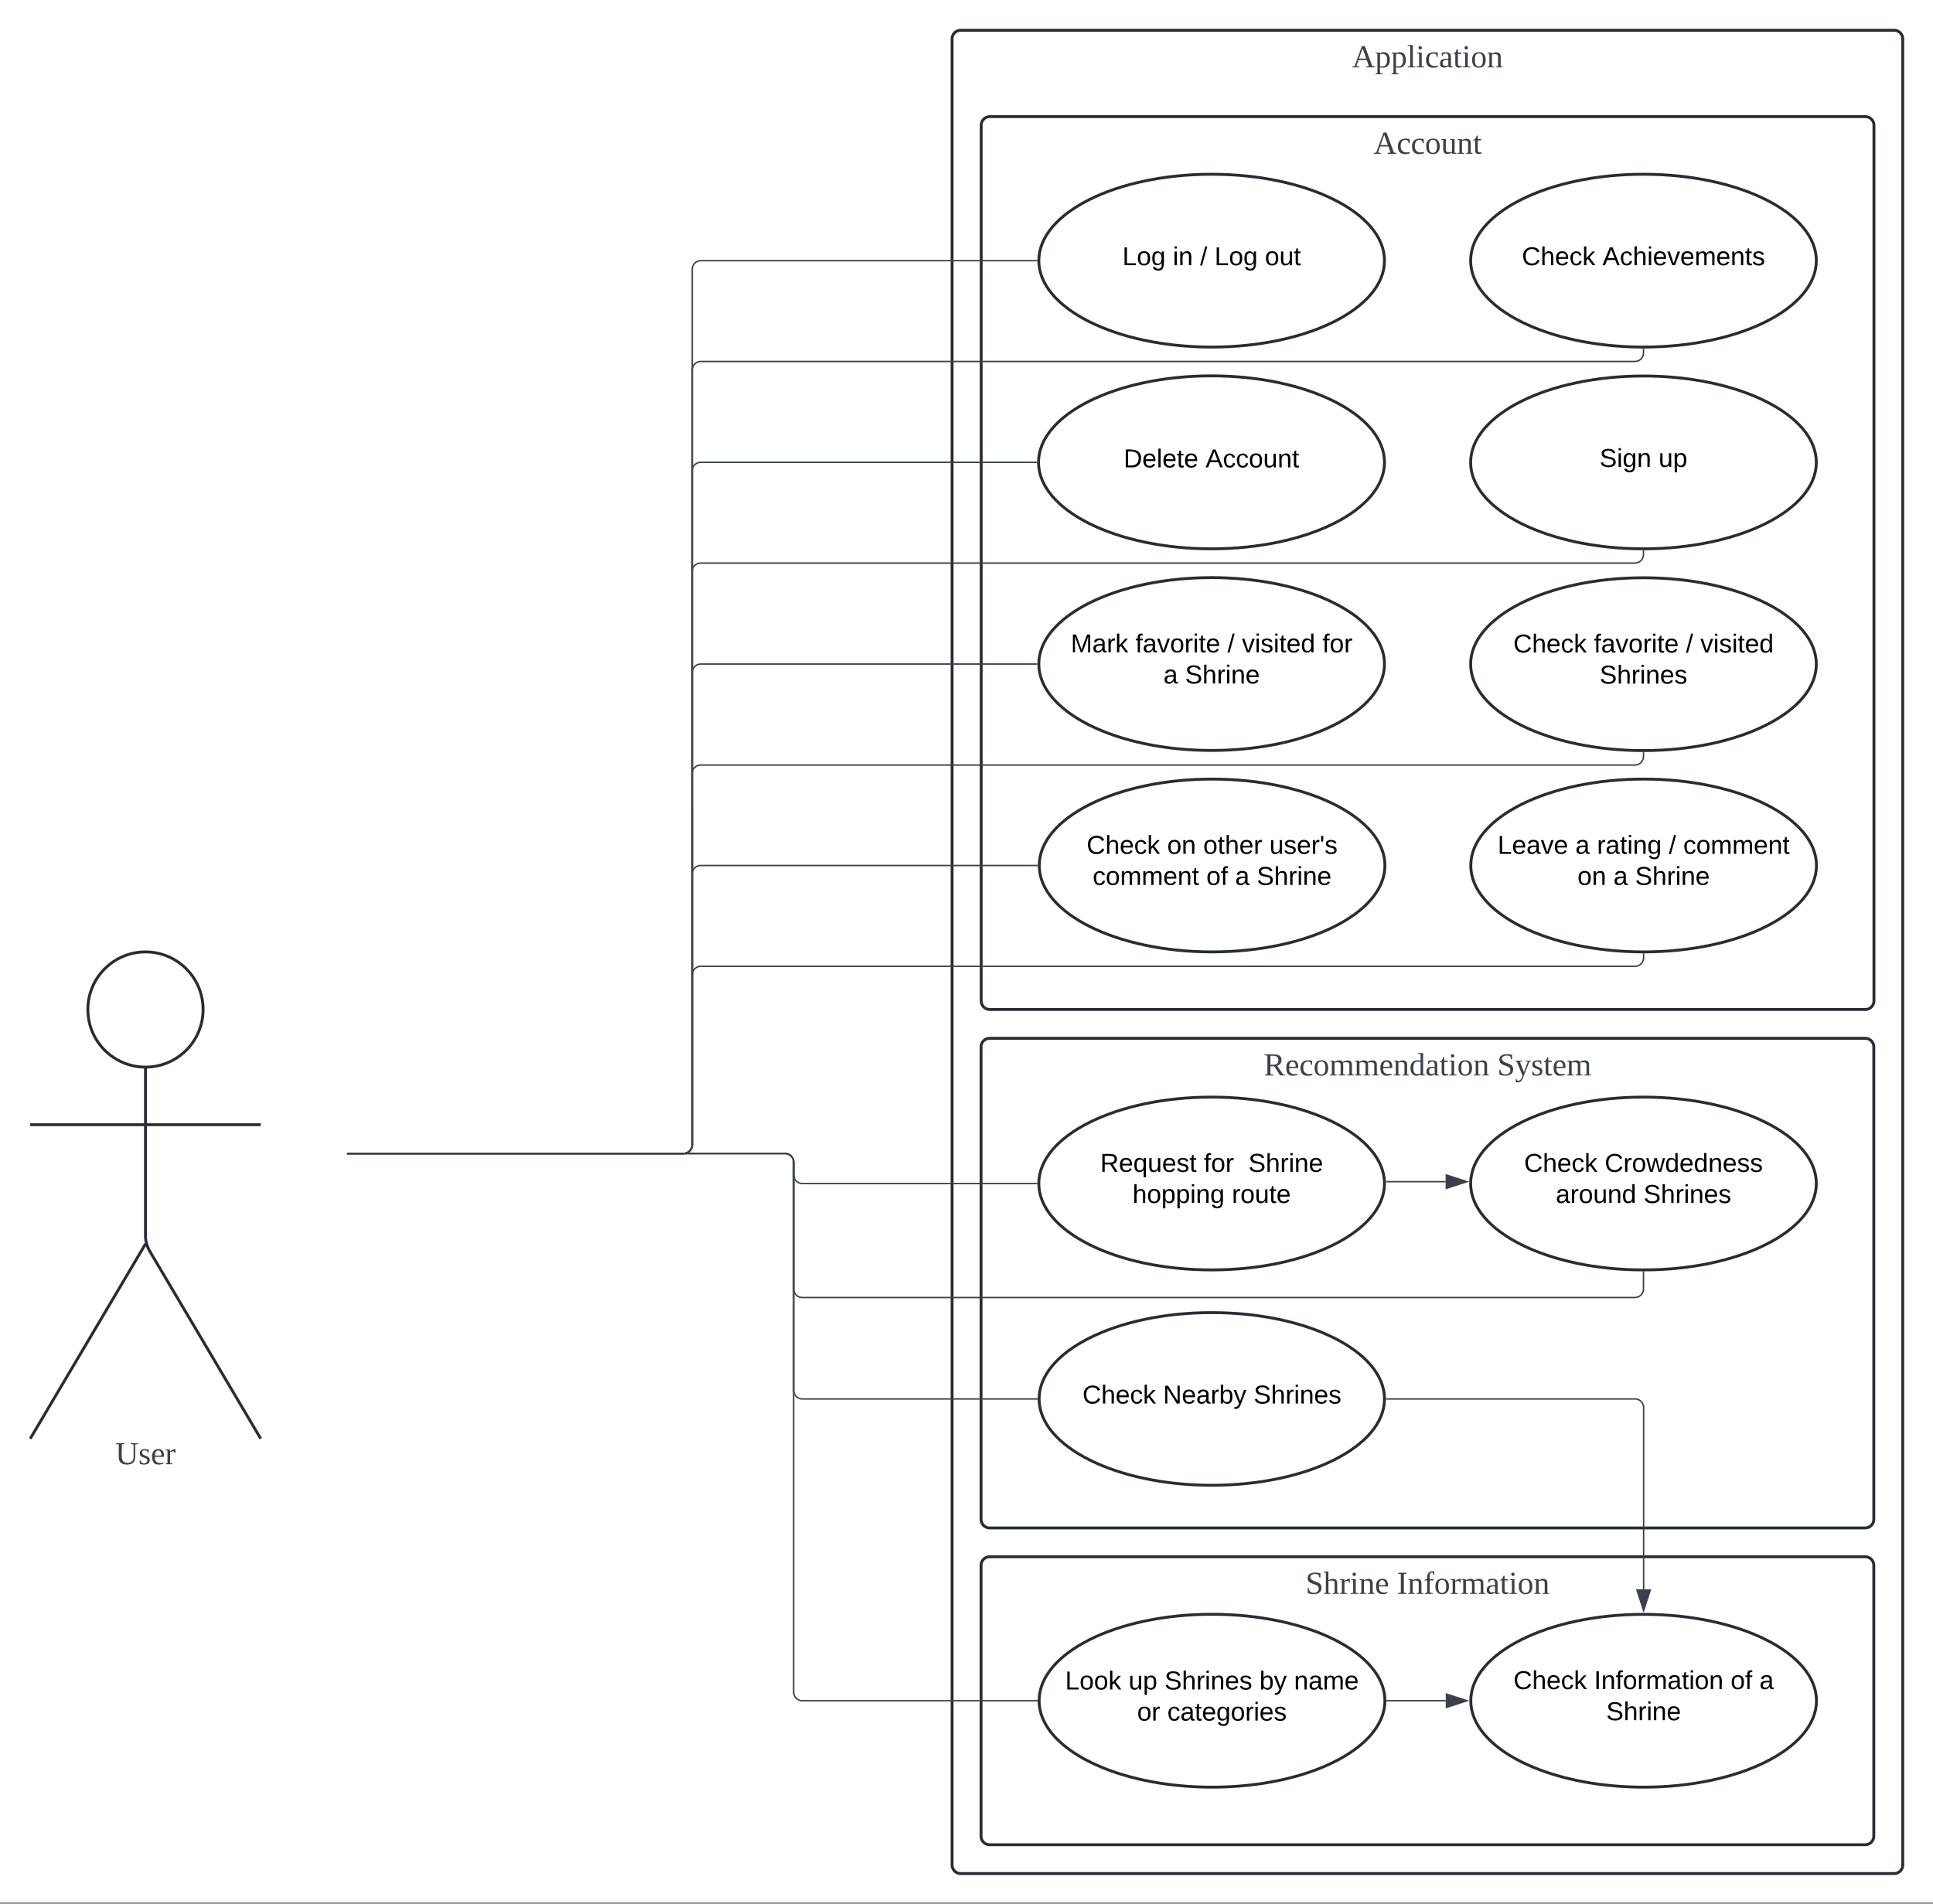 <svg xmlns="http://www.w3.org/2000/svg" xmlns:xlink="http://www.w3.org/1999/xlink" xmlns:lucid="lucid" width="1342" height="1322"><rect width="100%" height="100%" fill="#808080" stroke="none"/><g transform="translate(-779 821)" lucid:page-tab-id="0_0"><path d="M500-1000h2000V500H500z" fill="#fff"/><path d="M1460.2-734a6 6 0 0 1 6-6H2074a6 6 0 0 1 6 6v608a6 6 0 0 1-6 6h-607.8a6 6 0 0 1-6-6z" stroke="#282c33" stroke-width="2" fill-opacity="0"/><use xlink:href="#a" transform="matrix(1,0,0,1,1468.2,-732) translate(264.438 17.778)"/><path d="M1460.1-94a6 6 0 0 1 6-6h607.8a6 6 0 0 1 6 6v328a6 6 0 0 1-6 6h-607.8a6 6 0 0 1-6-6z" stroke="#282c33" stroke-width="2" fill-opacity="0"/><use xlink:href="#b" transform="matrix(1,0,0,1,1468.1,-92) translate(188.265 17.778)"/><use xlink:href="#c" transform="matrix(1,0,0,1,1468.1,-92) translate(350.364 17.778)"/><path d="M1460.1 266a6 6 0 0 1 6-6h607.8a6 6 0 0 1 6 6v188a6 6 0 0 1-6 6h-607.8a6 6 0 0 1-6-6z" stroke="#282c33" stroke-width="2" fill-opacity="0"/><use xlink:href="#d" transform="matrix(1,0,0,1,1468.1,268) translate(217.309 17.778)"/><use xlink:href="#e" transform="matrix(1,0,0,1,1468.1,268) translate(280.765 17.778)"/><path d="M1440-794a6 6 0 0 1 6-6h648a6 6 0 0 1 6 6V474a6 6 0 0 1-6 6h-648a6 6 0 0 1-6-6z" stroke="#282c33" stroke-width="2" fill-opacity="0"/><use xlink:href="#f" transform="matrix(1,0,0,1,1448,-792) translate(269.623 17.778)"/><path d="M920-120c0 22.1-17.9 40-40 40s-40-17.9-40-40 17.9-40 40-40 40 17.9 40 40z" stroke="#282c33" stroke-width="2" fill="#fff"/><path d="M880-80V36.8a21.92 21.92 0 0 0 3.05 11.16L960 178M880 42.8L800 178m0-218h160" stroke="#282c33" stroke-width="2" fill="none"/><path d="M800-154a6 6 0 0 1 6-6h148a6 6 0 0 1 6 6v348a6 6 0 0 1-6 6H806a6 6 0 0 1-6-6z" fill="none"/><use xlink:href="#g" transform="matrix(1,0,0,1,720,178) translate(139.105 17.778)"/><path d="M2040-640c0 33.14-53.73 60-120 60-66.27 0-120-26.86-120-60s53.73-60 120-60c66.27 0 120 26.86 120 60z" stroke="#282c33" stroke-width="2" fill="#fff"/><use xlink:href="#h" transform="matrix(1,0,0,1,1800,-700) translate(35.58 63.15)"/><use xlink:href="#i" transform="matrix(1,0,0,1,1800,-700) translate(91.53 63.15)"/><path d="M2040 .83c0 33.14-53.73 60-120 60-66.27 0-120-26.86-120-60 0-33.13 53.73-60 120-60 66.27 0 120 26.87 120 60z" stroke="#282c33" stroke-width="2" fill="#fff"/><use xlink:href="#h" transform="matrix(1,0,0,1,1800,-59.167) translate(37.105 51.9)"/><use xlink:href="#j" transform="matrix(1,0,0,1,1800,-59.167) translate(93.055 51.9)"/><use xlink:href="#k" transform="matrix(1,0,0,1,1800,-59.167) translate(59.08 73.5)"/><use xlink:href="#l" transform="matrix(1,0,0,1,1800,-59.167) translate(120.03 73.5)"/><path d="M2040-499.9c0 33.14-53.73 60-120 60-66.27 0-120-26.86-120-60s53.73-60 120-60c66.27 0 120 26.86 120 60z" stroke="#282c33" stroke-width="2" fill="#fff"/><use xlink:href="#m" transform="matrix(1,0,0,1,1800,-559.9) translate(89.53 63.15)"/><use xlink:href="#n" transform="matrix(1,0,0,1,1800,-559.9) translate(130.48 63.15)"/><path d="M1740.5-220c0 33.14-53.73 60-120 60-66.27 0-120-26.86-120-60s53.73-60 120-60c66.27 0 120 26.86 120 60z" stroke="#282c33" stroke-width="2" fill="#fff"/><use xlink:href="#h" transform="matrix(1,0,0,1,1500.5,-280) translate(32.88 51.9)"/><use xlink:href="#o" transform="matrix(1,0,0,1,1500.5,-280) translate(88.83 51.9)"/><use xlink:href="#p" transform="matrix(1,0,0,1,1500.5,-280) translate(113.83 51.9)"/><use xlink:href="#q" transform="matrix(1,0,0,1,1500.5,-280) translate(159.78 51.9)"/><use xlink:href="#r" transform="matrix(1,0,0,1,1500.5,-280) translate(37.105 73.5)"/><use xlink:href="#s" transform="matrix(1,0,0,1,1500.5,-280) translate(116.005 73.5)"/><use xlink:href="#t" transform="matrix(1,0,0,1,1500.5,-280) translate(136.005 73.5)"/><use xlink:href="#u" transform="matrix(1,0,0,1,1500.5,-280) translate(151.005 73.5)"/><path d="M2040.1 360c0 33.14-53.73 60-120 60-66.27 0-120-26.86-120-60s53.73-60 120-60c66.27 0 120 26.86 120 60z" stroke="#282c33" stroke-width="2" fill="#fff"/><use xlink:href="#h" transform="matrix(1,0,0,1,1800.1,300) translate(29.605 51.9)"/><use xlink:href="#v" transform="matrix(1,0,0,1,1800.1,300) translate(85.555 51.9)"/><use xlink:href="#s" transform="matrix(1,0,0,1,1800.1,300) translate(180.405 51.9)"/><use xlink:href="#w" transform="matrix(1,0,0,1,1800.1,300) translate(200.405 51.9)"/><use xlink:href="#u" transform="matrix(1,0,0,1,1800.1,300) translate(94.055 73.5)"/><path d="M2040.1-220c0 33.14-53.73 60-120 60-66.27 0-120-26.86-120-60s53.73-60 120-60c66.27 0 120 26.86 120 60z" stroke="#282c33" stroke-width="2" fill="#fff"/><use xlink:href="#x" transform="matrix(1,0,0,1,1800.1,-280) translate(18.605 51.9)"/><use xlink:href="#t" transform="matrix(1,0,0,1,1800.1,-280) translate(72.605 51.9)"/><use xlink:href="#y" transform="matrix(1,0,0,1,1800.1,-280) translate(87.605 51.9)"/><use xlink:href="#z" transform="matrix(1,0,0,1,1800.1,-280) translate(137.505 51.9)"/><use xlink:href="#A" transform="matrix(1,0,0,1,1800.1,-280) translate(147.505 51.9)"/><use xlink:href="#o" transform="matrix(1,0,0,1,1800.1,-280) translate(74.055 73.5)"/><use xlink:href="#t" transform="matrix(1,0,0,1,1800.1,-280) translate(99.055 73.5)"/><use xlink:href="#u" transform="matrix(1,0,0,1,1800.1,-280) translate(114.055 73.5)"/><path d="M1740.5 359.98c0 33.15-53.75 60.02-120.05 60.02s-120.05-26.87-120.05-60.02c0-33.16 53.75-60.03 120.05-60.03s120.05 26.87 120.05 60.03z" stroke="#282c33" stroke-width="2" fill="#fff"/><use xlink:href="#B" transform="matrix(1,0,0,1,1500.4,299.95) translate(18.08 52.212)"/><use xlink:href="#C" transform="matrix(1,0,0,1,1500.4,299.95) translate(62.08 52.212)"/><use xlink:href="#D" transform="matrix(1,0,0,1,1500.4,299.95) translate(87.08 52.212)"/><use xlink:href="#E" transform="matrix(1,0,0,1,1500.4,299.95) translate(152.98 52.212)"/><use xlink:href="#F" transform="matrix(1,0,0,1,1500.4,299.95) translate(176.98 52.212)"/><use xlink:href="#G" transform="matrix(1,0,0,1,1500.4,299.95) translate(68.08 73.812)"/><use xlink:href="#H" transform="matrix(1,0,0,1,1500.4,299.95) translate(89.03 73.812)"/><path d="M1740.2 150.42c0 33.1-53.68 59.95-119.9 59.95s-119.9-26.84-119.9-59.95c0-33.1 53.68-59.95 119.9-59.95s119.9 26.84 119.9 59.95z" stroke="#282c33" stroke-width="2" fill="#fff"/><use xlink:href="#h" transform="matrix(1,0,0,1,1500.4,90.467) translate(30.13 63.15)"/><use xlink:href="#I" transform="matrix(1,0,0,1,1500.4,90.467) translate(86.08 63.15)"/><use xlink:href="#l" transform="matrix(1,0,0,1,1500.4,90.467) translate(148.98 63.15)"/><path d="M1740.2.83c0 33.14-53.73 60-120 60-66.27 0-120-26.86-120-60 0-33.13 53.73-60 120-60 66.27 0 120 26.87 120 60z" stroke="#282c33" stroke-width="2" fill="#fff"/><use xlink:href="#J" transform="matrix(1,0,0,1,1500.2,-59.167) translate(42.605 51.9)"/><use xlink:href="#K" transform="matrix(1,0,0,1,1500.2,-59.167) translate(114.555 51.9)"/><use xlink:href="#L" transform="matrix(1,0,0,1,1500.2,-59.167) translate(145.505 51.9)"/><use xlink:href="#M" transform="matrix(1,0,0,1,1500.2,-59.167) translate(65.055 73.5)"/><use xlink:href="#N" transform="matrix(1,0,0,1,1500.2,-59.167) translate(134.005 73.5)"/><path d="M1740.2-640c0 33.14-53.73 60-120 60-66.27 0-120-26.86-120-60s53.73-60 120-60c66.27 0 120 26.86 120 60z" stroke="#282c33" stroke-width="2" fill="#fff"/><use xlink:href="#O" transform="matrix(1,0,0,1,1500.2,-700) translate(58.03 63.15)"/><use xlink:href="#P" transform="matrix(1,0,0,1,1500.2,-700) translate(93.03 63.15)"/><use xlink:href="#z" transform="matrix(1,0,0,1,1500.2,-700) translate(111.98 63.15)"/><use xlink:href="#Q" transform="matrix(1,0,0,1,1500.2,-700) translate(121.98 63.15)"/><use xlink:href="#R" transform="matrix(1,0,0,1,1500.2,-700) translate(156.98 63.15)"/><path d="M1740.2-499.95c0 33.16-53.77 60.05-120.1 60.05-66.33 0-120.1-26.9-120.1-60.05 0-33.17 53.77-60.05 120.1-60.05 66.33 0 120.1 26.88 120.1 60.05z" stroke="#282c33" stroke-width="2" fill="#fff"/><use xlink:href="#S" transform="matrix(1,0,0,1,1500,-560) translate(59.055 63.556)"/><use xlink:href="#T" transform="matrix(1,0,0,1,1500,-560) translate(115.955 63.556)"/><path d="M1740.2-359.9c0 33.14-53.73 60-120 60-66.27 0-120-26.86-120-60s53.73-60 120-60c66.27 0 120 26.86 120 60z" stroke="#282c33" stroke-width="2" fill="#fff"/><use xlink:href="#U" transform="matrix(1,0,0,1,1500.2,-419.9) translate(22.18 51.9)"/><use xlink:href="#V" transform="matrix(1,0,0,1,1500.2,-419.9) translate(67.08 51.9)"/><use xlink:href="#z" transform="matrix(1,0,0,1,1500.2,-419.9) translate(130.98 51.9)"/><use xlink:href="#W" transform="matrix(1,0,0,1,1500.2,-419.9) translate(140.98 51.9)"/><use xlink:href="#X" transform="matrix(1,0,0,1,1500.2,-419.9) translate(196.88 51.9)"/><use xlink:href="#t" transform="matrix(1,0,0,1,1500.2,-419.9) translate(86.555 73.5)"/><use xlink:href="#u" transform="matrix(1,0,0,1,1500.2,-419.9) translate(101.555 73.5)"/><path d="M1020.5-20h233.1a6 6 0 0 0 6-6v-233.93a.05.05 0 0 0-.05-.05.05.05 0 0 1-.05-.04v-233.93a6 6 0 0 1 6-6h233M1020.5-20h-.5" stroke="#3a414a" fill="none"/><path d="M1499-499.95v.47h-.5v-.94h.5z" stroke="#3a414a" stroke-width=".05" fill="#3a414a"/><path d="M1020.5-20h233.1a6 6 0 0 0 6-6v-608a6 6 0 0 1 6-6h233.1M1020.5-20h-.5" stroke="#3a414a" fill="none"/><path d="M1499.2-640v.48h-.5v-.96h.5z" stroke="#3a414a" stroke-width=".05" fill="#3a414a"/><path d="M1020.5-20h233.1a6 6 0 0 0 6-6v-327.9a6 6 0 0 1 6-6h233.1M1020.5-20h-.5" stroke="#3a414a" fill="none"/><path d="M1499.2-359.9v.47h-.5v-.94h.5z" stroke="#3a414a" stroke-width=".05" fill="#3a414a"/><path d="M2040-359.8c0 33.14-53.73 60-120 60-66.27 0-120-26.86-120-60s53.73-60 120-60c66.27 0 120 26.86 120 60z" stroke="#282c33" stroke-width="2" fill="#fff"/><g><use xlink:href="#h" transform="matrix(1,0,0,1,1800,-419.8) translate(29.63 51.9)"/><use xlink:href="#V" transform="matrix(1,0,0,1,1800,-419.8) translate(85.58 51.9)"/><use xlink:href="#z" transform="matrix(1,0,0,1,1800,-419.8) translate(149.48 51.9)"/><use xlink:href="#Y" transform="matrix(1,0,0,1,1800,-419.8) translate(159.48 51.9)"/><use xlink:href="#l" transform="matrix(1,0,0,1,1800,-419.8) translate(89.555 73.5)"/></g><path d="M1020.5-20h233.1a6 6 0 0 0 6-6v-538a6 6 0 0 1 6-6H1914a6 6 0 0 0 6-6v-2.5M1020.5-20h-.5" stroke="#3a414a" fill="none"/><path d="M1920-579h.47v.5h-.94v-.5z" stroke="#3a414a" stroke-width=".05" fill="#3a414a"/><path d="M1020.5-20h233a6 6 0 0 0 6-6v-398a6 6 0 0 1 6-6H1914a6 6 0 0 0 6-6v-2.4M1020.5-20h-.5" stroke="#3a414a" fill="none"/><path d="M1920-438.9h.47v.5h-.94v-.5z" stroke="#3a414a" stroke-width=".05" fill="#3a414a"/><path d="M1020.5-20h233a6 6 0 0 0 6-6v-257.75a6 6 0 0 1 6-6H1914a6 6 0 0 0 6-6v-2.55M1020.5-20h-.5" stroke="#3a414a" fill="none"/><path d="M1920-298.8h.47v.5h-.94v-.5z" stroke="#3a414a" stroke-width=".05" fill="#3a414a"/><path d="M1020.5-20H1324a6 6 0 0 1 6 6v8.83a6 6 0 0 0 6 6h162.7M1020.5-20h-.5" stroke="#3a414a" fill="none"/><path d="M1499.2.83v.48h-.5V.37h.5z" stroke="#3a414a" stroke-width=".05" fill="#3a414a"/><path d="M1020.5-20H1324a6 6 0 0 1 6 6v88a6 6 0 0 0 6 6h578a6 6 0 0 0 6-6V62.33M1020.5-20h-.5" stroke="#3a414a" fill="none"/><path d="M1920 61.83h.47v.52h-.94v-.53z" stroke="#3a414a" stroke-width=".05" fill="#3a414a"/><path d="M1741.67-.44h40.97" stroke="#3a414a" fill="none"/><path d="M1741.68.03h-.5l-.03-.95h.53z" stroke="#3a414a" stroke-width=".05" fill="#3a414a"/><path d="M1797.4-.44l-14.26 4.63V-5.1z" stroke="#3a414a" fill="#3a414a"/><path d="M1020.5-20H1324a6 6 0 0 1 6 6v158.42a6 6 0 0 0 6 6h162.9M1020.5-20h-.5" stroke="#3a414a" fill="none"/><path d="M1499.4 150.4v.5h-.5v-.96h.5z" stroke="#3a414a" stroke-width=".05" fill="#3a414a"/><path d="M1741.7 150.42h172.4a6 6 0 0 1 6 6v126.2" stroke="#3a414a" fill="none"/><path d="M1741.7 150.9h-.5v-.96h.5z" stroke="#3a414a" stroke-width=".05" fill="#3a414a"/><path d="M1920.1 297.38l-4.63-14.26h9.26z" stroke="#3a414a" fill="#3a414a"/><path d="M1742 359.98h40.72" stroke="#3a414a" fill="none"/><path d="M1742 360.45h-.5v-.95h.5z" stroke="#3a414a" stroke-width=".05" fill="#3a414a"/><path d="M1797.48 359.98l-14.26 4.63v-9.26z" stroke="#3a414a" fill="#3a414a"/><path d="M1020.5-20H1324a6 6 0 0 1 6 6v367.98a6 6 0 0 0 6 6h162.9M1020.5-20h-.5" stroke="#3a414a" fill="none"/><path d="M1499.4 359.97v.48h-.5v-.95h.5z" stroke="#3a414a" stroke-width=".05" fill="#3a414a"/><path d="M1020.5-20h233a6 6 0 0 0 6-6v-188a6 6 0 0 1 6-6H1499M1020.5-20h-.5" stroke="#3a414a" fill="none"/><path d="M1499.5-220v.47h-.5v-.94h.5z" stroke="#3a414a" stroke-width=".05" fill="#3a414a"/><path d="M1020.5-20h233.1a6 6 0 0 0 6-6v-118a6 6 0 0 1 6-6h648.5a6 6 0 0 0 6-6v-2.5M1020.5-20h-.5" stroke="#3a414a" fill="none"/><path d="M1920.1-159h.48v.5h-.95v-.5z" stroke="#3a414a" stroke-width=".05" fill="#3a414a"/><defs><path fill="#3a414a" d="M81-9v9H4v-9l26-5 81-224h33l83 224 30 5v9h-99v-9l31-5-23-68H73L49-14zm38-203L78-98h82" id="Z"/><path fill="#3a414a" d="M45-84c0 64 52 80 104 63 1 25-30 25-55 25-56 0-80-32-80-88 0-76 62-98 131-80v46h-10c-5-15-4-31-23-35-47-10-67 21-67 69" id="aa"/><path fill="#3a414a" d="M90-170c52 0 76 32 76 87 0 54-24 87-77 87-51 0-75-34-75-87 0-54 24-87 76-87zM89-10c39 0 46-35 46-73 0-39-7-73-46-73-39 1-44 34-44 73s6 72 44 73" id="ab"/><path fill="#3a414a" d="M124-13C89 8 26 15 26-45v-108c-8-3-24 2-21-12h50v118c-3 37 42 32 69 25v-131l-25-4v-8h54v153c8 3 24-2 21 12h-48" id="ac"/><path fill="#3a414a" d="M125-118c4-37-41-34-68-26v132l23 4v8H8C5-13 21-9 28-12v-141c-7-3-23 1-20-12h47l2 13c31-23 98-29 98 31v109c7 3 23-1 20 12h-72v-8l22-4v-106" id="ad"/><path fill="#3a414a" d="M54-38c-1 25 24 26 44 20v12C71 10 25 9 25-35v-115H4c-2-14 14-10 21-15l18-38h11v38h38v15H54v112" id="ae"/><g id="a"><use transform="matrix(0.062,0,0,0.062,0,0)" xlink:href="#Z"/><use transform="matrix(0.062,0,0,0.062,15.988,0)" xlink:href="#aa"/><use transform="matrix(0.062,0,0,0.062,25.802,0)" xlink:href="#aa"/><use transform="matrix(0.062,0,0,0.062,35.617,0)" xlink:href="#ab"/><use transform="matrix(0.062,0,0,0.062,46.728,0)" xlink:href="#ac"/><use transform="matrix(0.062,0,0,0.062,57.84,0)" xlink:href="#ad"/><use transform="matrix(0.062,0,0,0.062,68.951,0)" xlink:href="#ae"/></g><path fill="#3a414a" d="M199-173c-1 36-21 56-49 65l64 94 26 5v9h-57l-66-103H75v89l35 5v9H13v-9l28-5v-208l-31-4v-10c80 4 190-20 189 63zM75-119c50 2 89-1 89-51 0-49-39-52-89-50v101" id="af"/><path fill="#3a414a" d="M84-170c49 0 66 33 63 87H46c-8 60 38 80 95 63v10C128-2 108 4 88 4 34 4 14-29 14-84c-1-54 22-86 70-86zm33 73c12-57-57-82-69-24-1 7-2 15-2 24h71" id="ag"/><path fill="#3a414a" d="M126-118c4-37-42-32-68-25v131l24 4v8H8C5-13 21-9 28-12v-141c-7-3-23 1-20-12h48l1 13c22-15 77-30 92 2 32-22 104-36 104 29v109c8 3 24-2 21 12h-75v-8l25-4v-106c3-39-45-31-72-24 7 37 1 88 3 130l25 4v8h-78v-8l24-4v-106" id="ah"/><path fill="#3a414a" d="M13-81c0-71 46-101 114-85l-1-72-28-4v-8h57v238c8 3 24-2 21 12h-47l-2-12C80 23 13-1 13-81zm77-74c-37 1-44 33-45 74 0 38 9 66 45 66 14 0 27-3 36-7v-130c-10-1-24-3-36-3" id="ai"/><path fill="#3a414a" d="M32-163c41-10 102-14 102 39v112c8 3 24-2 21 12h-45l-4-17C83 13 3 13 13-46c-2-50 45-50 92-51 4-36-5-70-42-56-6 2-12 4-16 6-4 7 0 23-15 20v-36zM42-47c0 41 41 33 63 22v-59c-34 1-63-1-63 37" id="aj"/><path fill="#3a414a" d="M47-200c-23 0-25-39 0-38 13 0 18 7 20 19-1 11-8 19-20 19zM65-12l28 4v8H8v-8l28-4v-141l-24-4v-8h53v153" id="ak"/><g id="b"><use transform="matrix(0.062,0,0,0.062,0,0)" xlink:href="#af"/><use transform="matrix(0.062,0,0,0.062,14.815,0)" xlink:href="#ag"/><use transform="matrix(0.062,0,0,0.062,24.63,0)" xlink:href="#aa"/><use transform="matrix(0.062,0,0,0.062,34.444,0)" xlink:href="#ab"/><use transform="matrix(0.062,0,0,0.062,45.556,0)" xlink:href="#ah"/><use transform="matrix(0.062,0,0,0.062,62.84,0)" xlink:href="#ah"/><use transform="matrix(0.062,0,0,0.062,80.123,0)" xlink:href="#ag"/><use transform="matrix(0.062,0,0,0.062,89.938,0)" xlink:href="#ad"/><use transform="matrix(0.062,0,0,0.062,101.049,0)" xlink:href="#ai"/><use transform="matrix(0.062,0,0,0.062,112.16,0)" xlink:href="#aj"/><use transform="matrix(0.062,0,0,0.062,121.975,0)" xlink:href="#ae"/><use transform="matrix(0.062,0,0,0.062,128.148,0)" xlink:href="#ak"/><use transform="matrix(0.062,0,0,0.062,134.321,0)" xlink:href="#ab"/><use transform="matrix(0.062,0,0,0.062,145.432,0)" xlink:href="#ad"/></g><path fill="#3a414a" d="M178-68c0 79-95 82-154 59v-54h12c1 35 22 52 60 52 50 0 69-58 33-82-39-24-105-21-105-85 0-67 86-66 142-53v49h-12l-6-29c-31-27-121-7-89 42 28 43 119 24 119 101" id="al"/><path fill="#3a414a" d="M161-154L85 37C75 66 49 86 8 75V39c18-2 6 24 29 21 30-4 38-32 47-58L21-153c-7-3-20 0-17-12h77v8l-26 4 45 116 43-116-26-4v-8h62v8" id="am"/><path fill="#3a414a" d="M41-130c7 48 86 23 86 84 0 56-69 57-112 41v-40c20 0 9 29 31 31 35 19 77-26 41-50-27-18-72-13-72-59 0-50 58-52 100-41v36c-19 1-8-25-28-25-21-7-50-1-46 23" id="an"/><g id="c"><use transform="matrix(0.062,0,0,0.062,0,0)" xlink:href="#al"/><use transform="matrix(0.062,0,0,0.062,12.346,0)" xlink:href="#am"/><use transform="matrix(0.062,0,0,0.062,23.457,0)" xlink:href="#an"/><use transform="matrix(0.062,0,0,0.062,32.099,0)" xlink:href="#ae"/><use transform="matrix(0.062,0,0,0.062,38.272,0)" xlink:href="#ag"/><use transform="matrix(0.062,0,0,0.062,48.086,0)" xlink:href="#ah"/></g><path fill="#3a414a" d="M126-119c3-38-42-31-69-25v132l23 4v8H7v-8l21-4v-226l-24-4v-8h53l-1 98c31-22 99-31 99 31v109c7 3 23-1 20 12h-71v-8l22-4v-107" id="ao"/><path fill="#3a414a" d="M57-145c16-10 35-24 60-25v45c-19 1-8-30-40-17l-20 6v124l29 4v8H7v-8l21-4v-141c-8-3-24 2-21-12h48" id="ap"/><g id="d"><use transform="matrix(0.062,0,0,0.062,0,0)" xlink:href="#al"/><use transform="matrix(0.062,0,0,0.062,12.346,0)" xlink:href="#ao"/><use transform="matrix(0.062,0,0,0.062,23.457,0)" xlink:href="#ap"/><use transform="matrix(0.062,0,0,0.062,30.802,0)" xlink:href="#ak"/><use transform="matrix(0.062,0,0,0.062,36.975,0)" xlink:href="#ad"/><use transform="matrix(0.062,0,0,0.062,48.086,0)" xlink:href="#ag"/></g><path fill="#3a414a" d="M77-14l30 5v9H13v-9l30-5v-208l-30-4v-10h94v10l-30 4v208" id="aq"/><path fill="#3a414a" d="M103-236c-39-15-35 32-34 71h44v15H69v136l35 6v8H15v-8l25-6v-136H11v-9l29-7c-6-59 23-100 80-84v36c-15 2-12-14-17-22" id="ar"/><g id="e"><use transform="matrix(0.062,0,0,0.062,0,0)" xlink:href="#aq"/><use transform="matrix(0.062,0,0,0.062,7.346,0)" xlink:href="#ad"/><use transform="matrix(0.062,0,0,0.062,18.457,0)" xlink:href="#ar"/><use transform="matrix(0.062,0,0,0.062,25.802,0)" xlink:href="#ab"/><use transform="matrix(0.062,0,0,0.062,36.914,0)" xlink:href="#ap"/><use transform="matrix(0.062,0,0,0.062,44.259,0)" xlink:href="#ah"/><use transform="matrix(0.062,0,0,0.062,61.543,0)" xlink:href="#aj"/><use transform="matrix(0.062,0,0,0.062,71.358,0)" xlink:href="#ae"/><use transform="matrix(0.062,0,0,0.062,77.531,0)" xlink:href="#ak"/><use transform="matrix(0.062,0,0,0.062,83.704,0)" xlink:href="#ab"/><use transform="matrix(0.062,0,0,0.062,94.815,0)" xlink:href="#ad"/></g><path fill="#3a414a" d="M166-85c3 67-44 102-111 85l1 64 29 4v9H6v-9l21-4v-217c-7-3-22 1-19-12h46l1 9c11-8 26-14 45-14 47 2 64 36 66 85zM56-13c53 14 83-14 78-72 7-53-33-79-78-60v132" id="as"/><path fill="#3a414a" d="M65-12l28 4v8H7v-8l28-4v-226l-28-4v-8h58v238" id="at"/><g id="f"><use transform="matrix(0.062,0,0,0.062,0,0)" xlink:href="#Z"/><use transform="matrix(0.062,0,0,0.062,15.988,0)" xlink:href="#as"/><use transform="matrix(0.062,0,0,0.062,27.099,0)" xlink:href="#as"/><use transform="matrix(0.062,0,0,0.062,38.21,0)" xlink:href="#at"/><use transform="matrix(0.062,0,0,0.062,44.383,0)" xlink:href="#ak"/><use transform="matrix(0.062,0,0,0.062,50.556,0)" xlink:href="#aa"/><use transform="matrix(0.062,0,0,0.062,60.37,0)" xlink:href="#aj"/><use transform="matrix(0.062,0,0,0.062,70.185,0)" xlink:href="#ae"/><use transform="matrix(0.062,0,0,0.062,76.358,0)" xlink:href="#ak"/><use transform="matrix(0.062,0,0,0.062,82.531,0)" xlink:href="#ab"/><use transform="matrix(0.062,0,0,0.062,93.642,0)" xlink:href="#ad"/></g><path fill="#3a414a" d="M134-16c44-1 70-21 70-64v-142l-32-4v-10h80v10l-30 4v141c0 57-33 84-91 85-58 0-93-26-93-82v-144l-30-4v-10h94v10l-30 4c7 82-31 209 62 206" id="au"/><g id="g"><use transform="matrix(0.062,0,0,0.062,0,0)" xlink:href="#au"/><use transform="matrix(0.062,0,0,0.062,15.988,0)" xlink:href="#an"/><use transform="matrix(0.062,0,0,0.062,24.63,0)" xlink:href="#ag"/><use transform="matrix(0.062,0,0,0.062,34.444,0)" xlink:href="#ap"/></g><path d="M212-179c-10-28-35-45-73-45-59 0-87 40-87 99 0 60 29 101 89 101 43 0 62-24 78-52l27 14C228-24 195 4 139 4 59 4 22-46 18-125c-6-104 99-153 187-111 19 9 31 26 39 46" id="av"/><path d="M106-169C34-169 62-67 57 0H25v-261h32l-1 103c12-21 28-36 61-36 89 0 53 116 60 194h-32v-121c2-32-8-49-39-48" id="aw"/><path d="M100-194c63 0 86 42 84 106H49c0 40 14 67 53 68 26 1 43-12 49-29l28 8c-11 28-37 45-77 45C44 4 14-33 15-96c1-61 26-98 85-98zm52 81c6-60-76-77-97-28-3 7-6 17-6 28h103" id="ax"/><path d="M96-169c-40 0-48 33-48 73s9 75 48 75c24 0 41-14 43-38l32 2c-6 37-31 61-74 61-59 0-76-41-82-99-10-93 101-131 147-64 4 7 5 14 7 22l-32 3c-4-21-16-35-41-35" id="ay"/><path d="M143 0L79-87 56-68V0H24v-261h32v163l83-92h37l-77 82L181 0h-38" id="az"/><g id="h"><use transform="matrix(0.05,0,0,0.05,0,0)" xlink:href="#av"/><use transform="matrix(0.05,0,0,0.05,12.95,0)" xlink:href="#aw"/><use transform="matrix(0.05,0,0,0.05,22.95,0)" xlink:href="#ax"/><use transform="matrix(0.05,0,0,0.05,32.95,0)" xlink:href="#ay"/><use transform="matrix(0.05,0,0,0.05,41.95,0)" xlink:href="#az"/></g><path d="M205 0l-28-72H64L36 0H1l101-248h38L239 0h-34zm-38-99l-47-123c-12 45-31 82-46 123h93" id="aA"/><path d="M24-231v-30h32v30H24zM24 0v-190h32V0H24" id="aB"/><path d="M108 0H70L1-190h34L89-25l56-165h34" id="aC"/><path d="M210-169c-67 3-38 105-44 169h-31v-121c0-29-5-50-35-48C34-165 62-65 56 0H25l-1-190h30c1 10-1 24 2 32 10-44 99-50 107 0 11-21 27-35 58-36 85-2 47 119 55 194h-31v-121c0-29-5-49-35-48" id="aD"/><path d="M117-194c89-4 53 116 60 194h-32v-121c0-31-8-49-39-48C34-167 62-67 57 0H25l-1-190h30c1 10-1 24 2 32 11-22 29-35 61-36" id="aE"/><path d="M59-47c-2 24 18 29 38 22v24C64 9 27 4 27-40v-127H5v-23h24l9-43h21v43h35v23H59v120" id="aF"/><path d="M135-143c-3-34-86-38-87 0 15 53 115 12 119 90S17 21 10-45l28-5c4 36 97 45 98 0-10-56-113-15-118-90-4-57 82-63 122-42 12 7 21 19 24 35" id="aG"/><g id="i"><use transform="matrix(0.05,0,0,0.05,0,0)" xlink:href="#aA"/><use transform="matrix(0.05,0,0,0.05,12,0)" xlink:href="#ay"/><use transform="matrix(0.05,0,0,0.05,21,0)" xlink:href="#aw"/><use transform="matrix(0.05,0,0,0.05,31,0)" xlink:href="#aB"/><use transform="matrix(0.05,0,0,0.05,34.95,0)" xlink:href="#ax"/><use transform="matrix(0.05,0,0,0.05,44.95,0)" xlink:href="#aC"/><use transform="matrix(0.05,0,0,0.05,53.95,0)" xlink:href="#ax"/><use transform="matrix(0.05,0,0,0.05,63.95,0)" xlink:href="#aD"/><use transform="matrix(0.05,0,0,0.05,78.9,0)" xlink:href="#ax"/><use transform="matrix(0.05,0,0,0.05,88.9,0)" xlink:href="#aE"/><use transform="matrix(0.05,0,0,0.05,98.9,0)" xlink:href="#aF"/><use transform="matrix(0.05,0,0,0.05,103.9,0)" xlink:href="#aG"/></g><path d="M114-163C36-179 61-72 57 0H25l-1-190h30c1 12-1 29 2 39 6-27 23-49 58-41v29" id="aH"/><path d="M100-194c62-1 85 37 85 99 1 63-27 99-86 99S16-35 15-95c0-66 28-99 85-99zM99-20c44 1 53-31 53-75 0-43-8-75-51-75s-53 32-53 75 10 74 51 75" id="aI"/><path d="M206 0h-36l-40-164L89 0H53L-1-190h32L70-26l43-164h34l41 164 42-164h31" id="aJ"/><path d="M85-194c31 0 48 13 60 33l-1-100h32l1 261h-30c-2-10 0-23-3-31C134-8 116 4 85 4 32 4 16-35 15-94c0-66 23-100 70-100zm9 24c-40 0-46 34-46 75 0 40 6 74 45 74 42 0 51-32 51-76 0-42-9-74-50-73" id="aK"/><g id="j"><use transform="matrix(0.05,0,0,0.05,0,0)" xlink:href="#av"/><use transform="matrix(0.05,0,0,0.05,12.95,0)" xlink:href="#aH"/><use transform="matrix(0.05,0,0,0.05,18.9,0)" xlink:href="#aI"/><use transform="matrix(0.05,0,0,0.05,28.9,0)" xlink:href="#aJ"/><use transform="matrix(0.05,0,0,0.05,41.85,0)" xlink:href="#aK"/><use transform="matrix(0.05,0,0,0.05,51.85,0)" xlink:href="#ax"/><use transform="matrix(0.05,0,0,0.05,61.85,0)" xlink:href="#aK"/><use transform="matrix(0.05,0,0,0.05,71.85,0)" xlink:href="#aE"/><use transform="matrix(0.05,0,0,0.05,81.85,0)" xlink:href="#ax"/><use transform="matrix(0.05,0,0,0.05,91.85,0)" xlink:href="#aG"/><use transform="matrix(0.05,0,0,0.05,100.85,0)" xlink:href="#aG"/></g><path d="M141-36C126-15 110 5 73 4 37 3 15-17 15-53c-1-64 63-63 125-63 3-35-9-54-41-54-24 1-41 7-42 31l-33-3c5-37 33-52 76-52 45 0 72 20 72 64v82c-1 20 7 32 28 27v20c-31 9-61-2-59-35zM48-53c0 20 12 33 32 33 41-3 63-29 60-74-43 2-92-5-92 41" id="aL"/><path d="M84 4C-5 8 30-112 23-190h32v120c0 31 7 50 39 49 72-2 45-101 50-169h31l1 190h-30c-1-10 1-25-2-33-11 22-28 36-60 37" id="aM"/><g id="k"><use transform="matrix(0.05,0,0,0.05,0,0)" xlink:href="#aL"/><use transform="matrix(0.05,0,0,0.05,10,0)" xlink:href="#aH"/><use transform="matrix(0.05,0,0,0.05,15.95,0)" xlink:href="#aI"/><use transform="matrix(0.05,0,0,0.05,25.95,0)" xlink:href="#aM"/><use transform="matrix(0.05,0,0,0.05,35.95,0)" xlink:href="#aE"/><use transform="matrix(0.05,0,0,0.05,45.95,0)" xlink:href="#aK"/></g><path d="M185-189c-5-48-123-54-124 2 14 75 158 14 163 119 3 78-121 87-175 55-17-10-28-26-33-46l33-7c5 56 141 63 141-1 0-78-155-14-162-118-5-82 145-84 179-34 5 7 8 16 11 25" id="aN"/><g id="l"><use transform="matrix(0.05,0,0,0.05,0,0)" xlink:href="#aN"/><use transform="matrix(0.05,0,0,0.05,12,0)" xlink:href="#aw"/><use transform="matrix(0.05,0,0,0.05,22,0)" xlink:href="#aH"/><use transform="matrix(0.05,0,0,0.05,27.95,0)" xlink:href="#aB"/><use transform="matrix(0.05,0,0,0.05,31.9,0)" xlink:href="#aE"/><use transform="matrix(0.05,0,0,0.05,41.9,0)" xlink:href="#ax"/><use transform="matrix(0.05,0,0,0.05,51.9,0)" xlink:href="#aG"/></g><path d="M177-190C167-65 218 103 67 71c-23-6-38-20-44-43l32-5c15 47 100 32 89-28v-30C133-14 115 1 83 1 29 1 15-40 15-95c0-56 16-97 71-98 29-1 48 16 59 35 1-10 0-23 2-32h30zM94-22c36 0 50-32 50-73 0-42-14-75-50-75-39 0-46 34-46 75s6 73 46 73" id="aO"/><g id="m"><use transform="matrix(0.05,0,0,0.05,0,0)" xlink:href="#aN"/><use transform="matrix(0.05,0,0,0.05,12,0)" xlink:href="#aB"/><use transform="matrix(0.05,0,0,0.05,15.95,0)" xlink:href="#aO"/><use transform="matrix(0.05,0,0,0.05,25.95,0)" xlink:href="#aE"/></g><path d="M115-194c55 1 70 41 70 98S169 2 115 4C84 4 66-9 55-30l1 105H24l-1-265h31l2 30c10-21 28-34 59-34zm-8 174c40 0 45-34 45-75s-6-73-45-74c-42 0-51 32-51 76 0 43 10 73 51 73" id="aP"/><g id="n"><use transform="matrix(0.05,0,0,0.05,0,0)" xlink:href="#aM"/><use transform="matrix(0.05,0,0,0.05,10,0)" xlink:href="#aP"/></g><g id="o"><use transform="matrix(0.05,0,0,0.05,0,0)" xlink:href="#aI"/><use transform="matrix(0.05,0,0,0.05,10,0)" xlink:href="#aE"/></g><g id="p"><use transform="matrix(0.05,0,0,0.05,0,0)" xlink:href="#aI"/><use transform="matrix(0.05,0,0,0.05,10,0)" xlink:href="#aF"/><use transform="matrix(0.05,0,0,0.05,15,0)" xlink:href="#aw"/><use transform="matrix(0.05,0,0,0.05,25,0)" xlink:href="#ax"/><use transform="matrix(0.05,0,0,0.05,35,0)" xlink:href="#aH"/></g><path d="M47-170H22l-4-78h33" id="aQ"/><g id="q"><use transform="matrix(0.05,0,0,0.05,0,0)" xlink:href="#aM"/><use transform="matrix(0.05,0,0,0.05,10,0)" xlink:href="#aG"/><use transform="matrix(0.05,0,0,0.05,19,0)" xlink:href="#ax"/><use transform="matrix(0.05,0,0,0.05,29,0)" xlink:href="#aH"/><use transform="matrix(0.05,0,0,0.05,34.95,0)" xlink:href="#aQ"/><use transform="matrix(0.05,0,0,0.05,38.35,0)" xlink:href="#aG"/></g><g id="r"><use transform="matrix(0.05,0,0,0.05,0,0)" xlink:href="#ay"/><use transform="matrix(0.05,0,0,0.05,9,0)" xlink:href="#aI"/><use transform="matrix(0.05,0,0,0.05,19,0)" xlink:href="#aD"/><use transform="matrix(0.05,0,0,0.05,33.95,0)" xlink:href="#aD"/><use transform="matrix(0.05,0,0,0.05,48.9,0)" xlink:href="#ax"/><use transform="matrix(0.05,0,0,0.05,58.9,0)" xlink:href="#aE"/><use transform="matrix(0.05,0,0,0.05,68.9,0)" xlink:href="#aF"/></g><path d="M101-234c-31-9-42 10-38 44h38v23H63V0H32v-167H5v-23h27c-7-52 17-82 69-68v24" id="aR"/><g id="s"><use transform="matrix(0.05,0,0,0.05,0,0)" xlink:href="#aI"/><use transform="matrix(0.05,0,0,0.05,10,0)" xlink:href="#aR"/></g><use transform="matrix(0.05,0,0,0.05,0,0)" xlink:href="#aL" id="t"/><g id="u"><use transform="matrix(0.05,0,0,0.05,0,0)" xlink:href="#aN"/><use transform="matrix(0.05,0,0,0.05,12,0)" xlink:href="#aw"/><use transform="matrix(0.05,0,0,0.05,22,0)" xlink:href="#aH"/><use transform="matrix(0.05,0,0,0.05,27.95,0)" xlink:href="#aB"/><use transform="matrix(0.05,0,0,0.05,31.9,0)" xlink:href="#aE"/><use transform="matrix(0.05,0,0,0.05,41.9,0)" xlink:href="#ax"/></g><path d="M33 0v-248h34V0H33" id="aS"/><g id="v"><use transform="matrix(0.05,0,0,0.05,0,0)" xlink:href="#aS"/><use transform="matrix(0.05,0,0,0.05,5,0)" xlink:href="#aE"/><use transform="matrix(0.05,0,0,0.05,15,0)" xlink:href="#aR"/><use transform="matrix(0.05,0,0,0.05,20,0)" xlink:href="#aI"/><use transform="matrix(0.05,0,0,0.05,30,0)" xlink:href="#aH"/><use transform="matrix(0.05,0,0,0.05,35.95,0)" xlink:href="#aD"/><use transform="matrix(0.05,0,0,0.05,50.9,0)" xlink:href="#aL"/><use transform="matrix(0.05,0,0,0.05,60.9,0)" xlink:href="#aF"/><use transform="matrix(0.05,0,0,0.05,65.9,0)" xlink:href="#aB"/><use transform="matrix(0.05,0,0,0.05,69.85,0)" xlink:href="#aI"/><use transform="matrix(0.05,0,0,0.05,79.85,0)" xlink:href="#aE"/></g><use transform="matrix(0.05,0,0,0.05,0,0)" xlink:href="#aL" id="w"/><path d="M30 0v-248h33v221h125V0H30" id="aT"/><g id="x"><use transform="matrix(0.05,0,0,0.05,0,0)" xlink:href="#aT"/><use transform="matrix(0.05,0,0,0.05,10,0)" xlink:href="#ax"/><use transform="matrix(0.05,0,0,0.05,20,0)" xlink:href="#aL"/><use transform="matrix(0.05,0,0,0.05,30,0)" xlink:href="#aC"/><use transform="matrix(0.05,0,0,0.05,39,0)" xlink:href="#ax"/></g><g id="y"><use transform="matrix(0.05,0,0,0.05,0,0)" xlink:href="#aH"/><use transform="matrix(0.05,0,0,0.05,5.95,0)" xlink:href="#aL"/><use transform="matrix(0.05,0,0,0.05,15.95,0)" xlink:href="#aF"/><use transform="matrix(0.05,0,0,0.05,20.95,0)" xlink:href="#aB"/><use transform="matrix(0.05,0,0,0.05,24.9,0)" xlink:href="#aE"/><use transform="matrix(0.05,0,0,0.05,34.9,0)" xlink:href="#aO"/></g><path d="M0 4l72-265h28L28 4H0" id="aU"/><use transform="matrix(0.05,0,0,0.05,0,0)" xlink:href="#aU" id="z"/><g id="A"><use transform="matrix(0.05,0,0,0.05,0,0)" xlink:href="#ay"/><use transform="matrix(0.05,0,0,0.05,9,0)" xlink:href="#aI"/><use transform="matrix(0.05,0,0,0.05,19,0)" xlink:href="#aD"/><use transform="matrix(0.05,0,0,0.05,33.95,0)" xlink:href="#aD"/><use transform="matrix(0.05,0,0,0.05,48.9,0)" xlink:href="#ax"/><use transform="matrix(0.05,0,0,0.05,58.9,0)" xlink:href="#aE"/><use transform="matrix(0.05,0,0,0.05,68.9,0)" xlink:href="#aF"/></g><g id="B"><use transform="matrix(0.05,0,0,0.05,0,0)" xlink:href="#aT"/><use transform="matrix(0.05,0,0,0.05,10,0)" xlink:href="#aI"/><use transform="matrix(0.05,0,0,0.05,20,0)" xlink:href="#aI"/><use transform="matrix(0.05,0,0,0.05,30,0)" xlink:href="#az"/></g><g id="C"><use transform="matrix(0.05,0,0,0.05,0,0)" xlink:href="#aM"/><use transform="matrix(0.05,0,0,0.05,10,0)" xlink:href="#aP"/></g><g id="D"><use transform="matrix(0.05,0,0,0.05,0,0)" xlink:href="#aN"/><use transform="matrix(0.05,0,0,0.05,12,0)" xlink:href="#aw"/><use transform="matrix(0.05,0,0,0.05,22,0)" xlink:href="#aH"/><use transform="matrix(0.05,0,0,0.05,27.95,0)" xlink:href="#aB"/><use transform="matrix(0.05,0,0,0.05,31.9,0)" xlink:href="#aE"/><use transform="matrix(0.05,0,0,0.05,41.9,0)" xlink:href="#ax"/><use transform="matrix(0.05,0,0,0.05,51.9,0)" xlink:href="#aG"/></g><path d="M115-194c53 0 69 39 70 98 0 66-23 100-70 100C84 3 66-7 56-30L54 0H23l1-261h32v101c10-23 28-34 59-34zm-8 174c40 0 45-34 45-75 0-40-5-75-45-74-42 0-51 32-51 76 0 43 10 73 51 73" id="aV"/><path d="M179-190L93 31C79 59 56 82 12 73V49c39 6 53-20 64-50L1-190h34L92-34l54-156h33" id="aW"/><g id="E"><use transform="matrix(0.05,0,0,0.05,0,0)" xlink:href="#aV"/><use transform="matrix(0.05,0,0,0.05,10,0)" xlink:href="#aW"/></g><g id="F"><use transform="matrix(0.05,0,0,0.05,0,0)" xlink:href="#aE"/><use transform="matrix(0.05,0,0,0.05,10,0)" xlink:href="#aL"/><use transform="matrix(0.05,0,0,0.05,20,0)" xlink:href="#aD"/><use transform="matrix(0.05,0,0,0.05,34.95,0)" xlink:href="#ax"/></g><g id="G"><use transform="matrix(0.05,0,0,0.05,0,0)" xlink:href="#aI"/><use transform="matrix(0.05,0,0,0.05,10,0)" xlink:href="#aH"/></g><g id="H"><use transform="matrix(0.05,0,0,0.05,0,0)" xlink:href="#ay"/><use transform="matrix(0.05,0,0,0.05,9,0)" xlink:href="#aL"/><use transform="matrix(0.05,0,0,0.05,19,0)" xlink:href="#aF"/><use transform="matrix(0.05,0,0,0.05,24,0)" xlink:href="#ax"/><use transform="matrix(0.05,0,0,0.05,34,0)" xlink:href="#aO"/><use transform="matrix(0.05,0,0,0.05,44,0)" xlink:href="#aI"/><use transform="matrix(0.05,0,0,0.05,54,0)" xlink:href="#aH"/><use transform="matrix(0.05,0,0,0.05,59.95,0)" xlink:href="#aB"/><use transform="matrix(0.05,0,0,0.05,63.9,0)" xlink:href="#ax"/><use transform="matrix(0.05,0,0,0.05,73.9,0)" xlink:href="#aG"/></g><path d="M190 0L58-211 59 0H30v-248h39L202-35l-2-213h31V0h-41" id="aX"/><g id="I"><use transform="matrix(0.05,0,0,0.05,0,0)" xlink:href="#aX"/><use transform="matrix(0.05,0,0,0.05,12.95,0)" xlink:href="#ax"/><use transform="matrix(0.05,0,0,0.05,22.95,0)" xlink:href="#aL"/><use transform="matrix(0.05,0,0,0.05,32.95,0)" xlink:href="#aH"/><use transform="matrix(0.05,0,0,0.05,38.9,0)" xlink:href="#aV"/><use transform="matrix(0.05,0,0,0.05,48.9,0)" xlink:href="#aW"/></g><path d="M233-177c-1 41-23 64-60 70L243 0h-38l-65-103H63V0H30v-248c88 3 205-21 203 71zM63-129c60-2 137 13 137-47 0-61-80-42-137-45v92" id="aY"/><path d="M145-31C134-9 116 4 85 4 32 4 16-35 15-94c0-59 17-99 70-100 32-1 48 14 60 33 0-11-1-24 2-32h30l-1 268h-32zM93-21c41 0 51-33 51-76s-8-73-50-73c-40 0-46 35-46 75s5 74 45 74" id="aZ"/><g id="J"><use transform="matrix(0.05,0,0,0.05,0,0)" xlink:href="#aY"/><use transform="matrix(0.05,0,0,0.05,12.95,0)" xlink:href="#ax"/><use transform="matrix(0.05,0,0,0.05,22.95,0)" xlink:href="#aZ"/><use transform="matrix(0.05,0,0,0.05,32.95,0)" xlink:href="#aM"/><use transform="matrix(0.05,0,0,0.05,42.95,0)" xlink:href="#ax"/><use transform="matrix(0.05,0,0,0.05,52.95,0)" xlink:href="#aG"/><use transform="matrix(0.05,0,0,0.05,61.95,0)" xlink:href="#aF"/></g><g id="K"><use transform="matrix(0.05,0,0,0.05,0,0)" xlink:href="#aR"/><use transform="matrix(0.05,0,0,0.05,5,0)" xlink:href="#aI"/><use transform="matrix(0.05,0,0,0.05,15,0)" xlink:href="#aH"/></g><g id="L"><use transform="matrix(0.05,0,0,0.05,0,0)" xlink:href="#aN"/><use transform="matrix(0.05,0,0,0.05,12,0)" xlink:href="#aw"/><use transform="matrix(0.05,0,0,0.05,22,0)" xlink:href="#aH"/><use transform="matrix(0.05,0,0,0.05,27.95,0)" xlink:href="#aB"/><use transform="matrix(0.05,0,0,0.05,31.9,0)" xlink:href="#aE"/><use transform="matrix(0.05,0,0,0.05,41.9,0)" xlink:href="#ax"/></g><g id="M"><use transform="matrix(0.05,0,0,0.05,0,0)" xlink:href="#aw"/><use transform="matrix(0.05,0,0,0.05,10,0)" xlink:href="#aI"/><use transform="matrix(0.05,0,0,0.05,20,0)" xlink:href="#aP"/><use transform="matrix(0.05,0,0,0.05,30,0)" xlink:href="#aP"/><use transform="matrix(0.05,0,0,0.05,40,0)" xlink:href="#aB"/><use transform="matrix(0.05,0,0,0.05,43.95,0)" xlink:href="#aE"/><use transform="matrix(0.05,0,0,0.05,53.95,0)" xlink:href="#aO"/></g><g id="N"><use transform="matrix(0.05,0,0,0.05,0,0)" xlink:href="#aH"/><use transform="matrix(0.05,0,0,0.05,5.95,0)" xlink:href="#aI"/><use transform="matrix(0.05,0,0,0.05,15.95,0)" xlink:href="#aM"/><use transform="matrix(0.05,0,0,0.05,25.95,0)" xlink:href="#aF"/><use transform="matrix(0.05,0,0,0.05,30.95,0)" xlink:href="#ax"/></g><g id="O"><use transform="matrix(0.05,0,0,0.05,0,0)" xlink:href="#aT"/><use transform="matrix(0.05,0,0,0.05,10,0)" xlink:href="#aI"/><use transform="matrix(0.05,0,0,0.05,20,0)" xlink:href="#aO"/></g><g id="P"><use transform="matrix(0.05,0,0,0.05,0,0)" xlink:href="#aB"/><use transform="matrix(0.05,0,0,0.05,3.95,0)" xlink:href="#aE"/></g><g id="Q"><use transform="matrix(0.05,0,0,0.05,0,0)" xlink:href="#aT"/><use transform="matrix(0.05,0,0,0.05,10,0)" xlink:href="#aI"/><use transform="matrix(0.05,0,0,0.05,20,0)" xlink:href="#aO"/></g><g id="R"><use transform="matrix(0.05,0,0,0.05,0,0)" xlink:href="#aI"/><use transform="matrix(0.05,0,0,0.05,10,0)" xlink:href="#aM"/><use transform="matrix(0.05,0,0,0.05,20,0)" xlink:href="#aF"/></g><path d="M30-248c118-7 216 8 213 122C240-48 200 0 122 0H30v-248zM63-27c89 8 146-16 146-99s-60-101-146-95v194" id="ba"/><path d="M24 0v-261h32V0H24" id="bb"/><g id="S"><use transform="matrix(0.05,0,0,0.05,0,0)" xlink:href="#ba"/><use transform="matrix(0.05,0,0,0.05,12.95,0)" xlink:href="#ax"/><use transform="matrix(0.05,0,0,0.05,22.95,0)" xlink:href="#bb"/><use transform="matrix(0.05,0,0,0.05,26.9,0)" xlink:href="#ax"/><use transform="matrix(0.05,0,0,0.05,36.9,0)" xlink:href="#aF"/><use transform="matrix(0.05,0,0,0.05,41.9,0)" xlink:href="#ax"/></g><g id="T"><use transform="matrix(0.05,0,0,0.05,0,0)" xlink:href="#aA"/><use transform="matrix(0.05,0,0,0.05,12,0)" xlink:href="#ay"/><use transform="matrix(0.05,0,0,0.05,21,0)" xlink:href="#ay"/><use transform="matrix(0.05,0,0,0.05,30,0)" xlink:href="#aI"/><use transform="matrix(0.05,0,0,0.05,40,0)" xlink:href="#aM"/><use transform="matrix(0.05,0,0,0.05,50,0)" xlink:href="#aE"/><use transform="matrix(0.05,0,0,0.05,60,0)" xlink:href="#aF"/></g><path d="M240 0l2-218c-23 76-54 145-80 218h-23L58-218 59 0H30v-248h44l77 211c21-75 51-140 76-211h43V0h-30" id="bc"/><g id="U"><use transform="matrix(0.05,0,0,0.05,0,0)" xlink:href="#bc"/><use transform="matrix(0.05,0,0,0.05,14.95,0)" xlink:href="#aL"/><use transform="matrix(0.05,0,0,0.05,24.95,0)" xlink:href="#aH"/><use transform="matrix(0.05,0,0,0.05,30.9,0)" xlink:href="#az"/></g><g id="V"><use transform="matrix(0.05,0,0,0.05,0,0)" xlink:href="#aR"/><use transform="matrix(0.05,0,0,0.05,5,0)" xlink:href="#aL"/><use transform="matrix(0.05,0,0,0.05,15,0)" xlink:href="#aC"/><use transform="matrix(0.05,0,0,0.05,24,0)" xlink:href="#aI"/><use transform="matrix(0.05,0,0,0.05,34,0)" xlink:href="#aH"/><use transform="matrix(0.05,0,0,0.05,39.95,0)" xlink:href="#aB"/><use transform="matrix(0.05,0,0,0.05,43.9,0)" xlink:href="#aF"/><use transform="matrix(0.05,0,0,0.05,48.9,0)" xlink:href="#ax"/></g><g id="W"><use transform="matrix(0.05,0,0,0.05,0,0)" xlink:href="#aC"/><use transform="matrix(0.05,0,0,0.05,9,0)" xlink:href="#aB"/><use transform="matrix(0.05,0,0,0.05,12.95,0)" xlink:href="#aG"/><use transform="matrix(0.05,0,0,0.05,21.95,0)" xlink:href="#aB"/><use transform="matrix(0.05,0,0,0.05,25.9,0)" xlink:href="#aF"/><use transform="matrix(0.05,0,0,0.05,30.9,0)" xlink:href="#ax"/><use transform="matrix(0.05,0,0,0.05,40.9,0)" xlink:href="#aK"/></g><g id="X"><use transform="matrix(0.05,0,0,0.05,0,0)" xlink:href="#aR"/><use transform="matrix(0.05,0,0,0.05,5,0)" xlink:href="#aI"/><use transform="matrix(0.05,0,0,0.05,15,0)" xlink:href="#aH"/></g><g id="Y"><use transform="matrix(0.05,0,0,0.05,0,0)" xlink:href="#aC"/><use transform="matrix(0.05,0,0,0.05,9,0)" xlink:href="#aB"/><use transform="matrix(0.05,0,0,0.05,12.95,0)" xlink:href="#aG"/><use transform="matrix(0.05,0,0,0.05,21.95,0)" xlink:href="#aB"/><use transform="matrix(0.05,0,0,0.05,25.9,0)" xlink:href="#aF"/><use transform="matrix(0.05,0,0,0.05,30.9,0)" xlink:href="#ax"/><use transform="matrix(0.05,0,0,0.05,40.9,0)" xlink:href="#aK"/></g></defs></g></svg>
